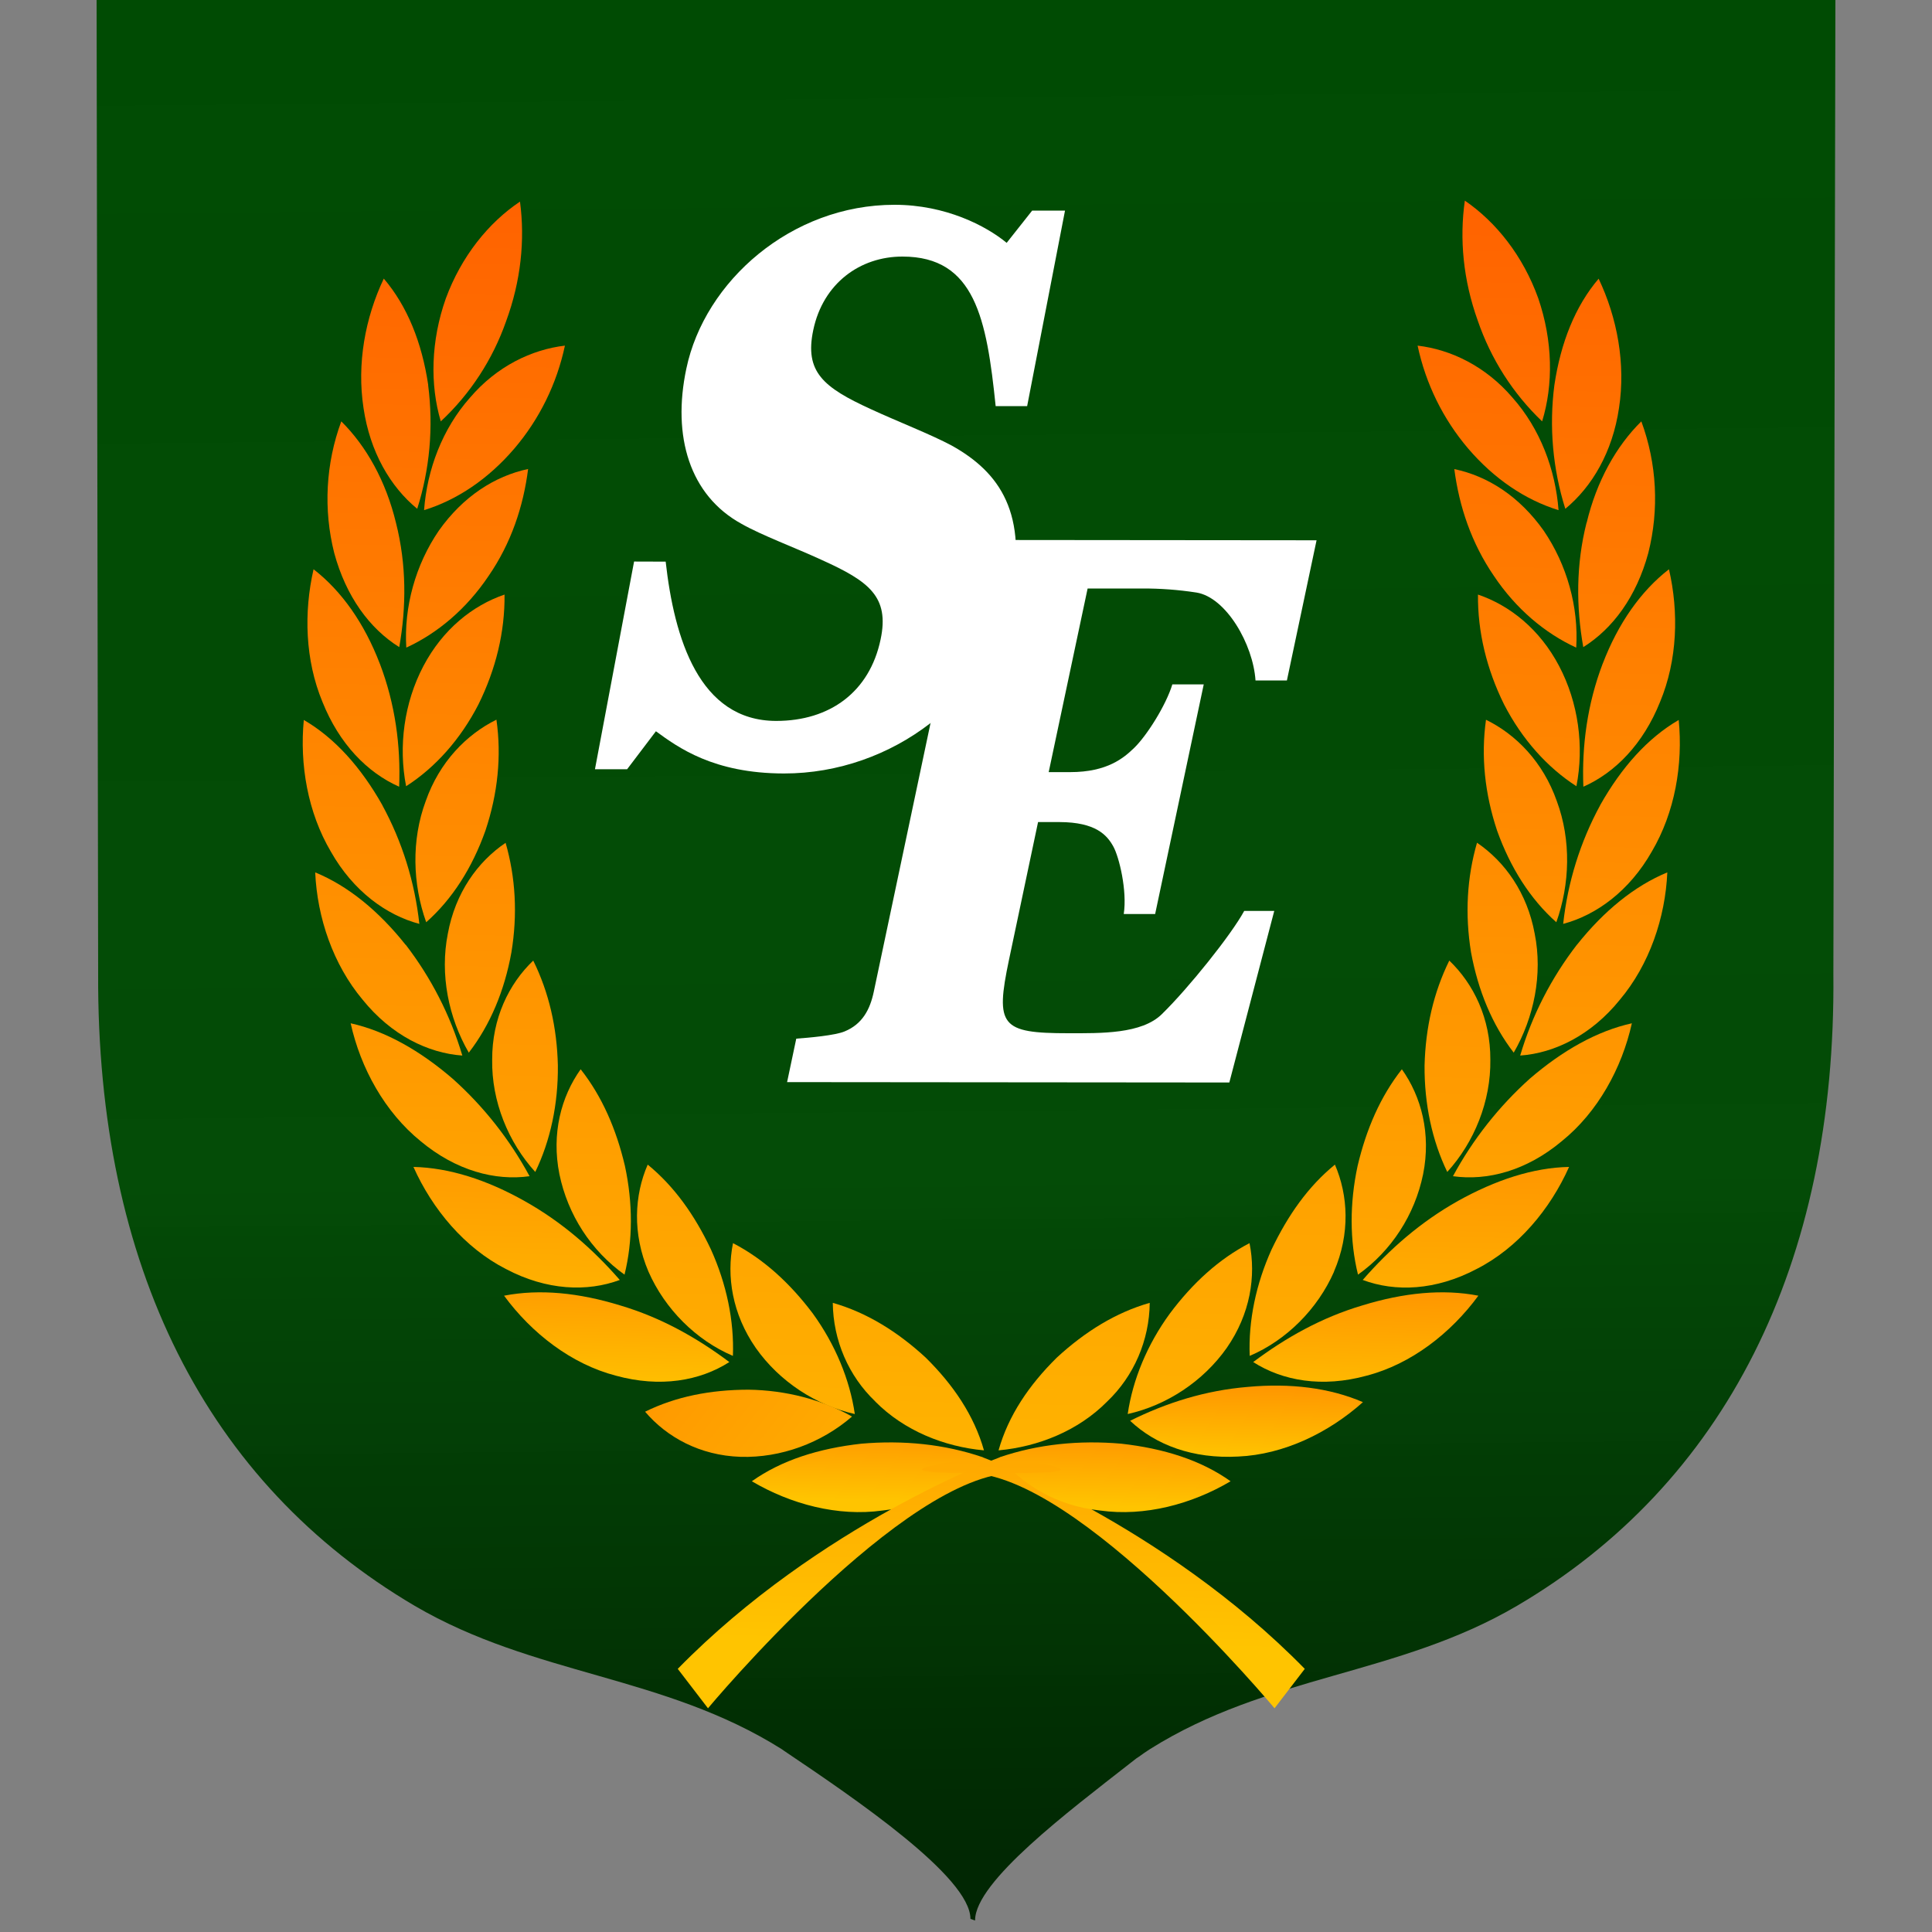 <svg xmlns="http://www.w3.org/2000/svg" width="20" height="20" viewBox="0 0 20 20">
    <rect x="0" y="0" width="20" height="20" fill="#808080" stroke="none"/>
    <defs>
        <linearGradient id="4yrlssxeqa" x1="77.923%" x2="78.775%" y1="1.139%" y2="101.123%">
            <stop offset="0%" stop-color="#004B03"/>
            <stop offset="59.7%" stop-color="#004A03" stop-opacity=".973"/>
            <stop offset="100%" stop-color="#002202"/>
            <stop offset="100%" stop-color="#004B03" stop-opacity="0"/>
        </linearGradient>
        <linearGradient id="xbghvwktsb" x1="118.797%" x2="96.284%" y1="-711.537%" y2="274.196%">
            <stop offset="0%" stop-color="#FF6200"/>
            <stop offset="100%" stop-color="#FFC400"/>
        </linearGradient>
        <linearGradient id="zmsuqw65qc" x1="143.694%" x2="129.182%" y1="-613.516%" y2="281.725%">
            <stop offset="0%" stop-color="#FF6200"/>
            <stop offset="100%" stop-color="#FFC400"/>
        </linearGradient>
        <linearGradient id="6wbiega0td" x1="112.894%" x2="98.143%" y1="-117.65%" y2="82.316%">
            <stop offset="0%" stop-color="#FF6200"/>
            <stop offset="100%" stop-color="#FFC400"/>
        </linearGradient>
        <linearGradient id="qkh2sklfye" x1="135.957%" x2="127.019%" y1="-506.889%" y2="292.715%">
            <stop offset="0%" stop-color="#FF6200"/>
            <stop offset="100%" stop-color="#FFC400"/>
        </linearGradient>
        <linearGradient id="2yphhws6jf" x1="225.721%" x2="210.603%" y1="-151.243%" y2="118.273%">
            <stop offset="0%" stop-color="#FF6200"/>
            <stop offset="100%" stop-color="#FFC400"/>
        </linearGradient>
        <linearGradient id="gv0cgfvyzg" x1="123.739%" x2="117.744%" y1="-425.514%" y2="318.98%">
            <stop offset="0%" stop-color="#FF6200"/>
            <stop offset="100%" stop-color="#FFC400"/>
        </linearGradient>
        <linearGradient id="1goq3fsq0h" x1="290.292%" x2="273.792%" y1="-242.336%" y2="190.842%">
            <stop offset="0%" stop-color="#FF6200"/>
            <stop offset="100%" stop-color="#FFC400"/>
        </linearGradient>
        <linearGradient id="bwil7fvmni" x1="121.749%" x2="116.737%" y1="-361.992%" y2="361.274%">
            <stop offset="0%" stop-color="#FF6200"/>
            <stop offset="100%" stop-color="#FFC400"/>
        </linearGradient>
        <linearGradient id="4g0tk6xzdj" x1="370.042%" x2="351.003%" y1="-386.131%" y2="350.738%">
            <stop offset="0%" stop-color="#FF6200"/>
            <stop offset="100%" stop-color="#FFC400"/>
        </linearGradient>
        <linearGradient id="g4pa61kpkk" x1="134.811%" x2="129.389%" y1="-308.598%" y2="420.132%">
            <stop offset="0%" stop-color="#FF6200"/>
            <stop offset="100%" stop-color="#FFC400"/>
        </linearGradient>
        <linearGradient id="yc6cpcqn8l" x1="323.676%" x2="308.736%" y1="-369.718%" y2="465.171%">
            <stop offset="0%" stop-color="#FF6200"/>
            <stop offset="100%" stop-color="#FFC400"/>
        </linearGradient>
        <linearGradient id="8pxg81jv2m" x1="162.735%" x2="155.824%" y1="-258.878%" y2="495.955%">
            <stop offset="0%" stop-color="#FF6200"/>
            <stop offset="100%" stop-color="#FFC400"/>
        </linearGradient>
        <linearGradient id="rbxen43v7n" x1="232.666%" x2="223.118%" y1="-257.337%" y2="492.619%">
            <stop offset="0%" stop-color="#FF6200"/>
            <stop offset="100%" stop-color="#FFC400"/>
        </linearGradient>
        <linearGradient id="q22ino2cto" x1="204.792%" x2="195.36%" y1="-208.281%" y2="589.366%">
            <stop offset="0%" stop-color="#FF6200"/>
            <stop offset="100%" stop-color="#FFC400"/>
        </linearGradient>
        <linearGradient id="o58yyw4ztp" x1="178.178%" x2="171.556%" y1="-171.971%" y2="531.17%">
            <stop offset="0%" stop-color="#FF6200"/>
            <stop offset="100%" stop-color="#FFC400"/>
        </linearGradient>
        <linearGradient id="kal6f95bgq" x1="258.886%" x2="245.847%" y1="-153.326%" y2="702.963%">
            <stop offset="0%" stop-color="#FF6200"/>
            <stop offset="100%" stop-color="#FFC400"/>
        </linearGradient>
        <linearGradient id="563hnb7c4r" x1="147.511%" x2="142.376%" y1="-100.178%" y2="577.23%">
            <stop offset="0%" stop-color="#FF6200"/>
            <stop offset="100%" stop-color="#FFC400"/>
        </linearGradient>
        <linearGradient id="zlc20r9w9s" x1="319.47%" x2="301.757%" y1="-91.41%" y2="837.97%">
            <stop offset="0%" stop-color="#FF6200"/>
            <stop offset="100%" stop-color="#FFC400"/>
        </linearGradient>
        <linearGradient id="u5nb4tnb0t" x1="148.061%" x2="141.817%" y1="-2.906%" y2="692.878%">
            <stop offset="0%" stop-color="#FF6200"/>
            <stop offset="100%" stop-color="#FFC400"/>
        </linearGradient>
        <linearGradient id="h8daobefwu" x1="130.701%" x2="126.244%" y1="-36.214%" y2="627.99%">
            <stop offset="0%" stop-color="#FF6200"/>
            <stop offset="100%" stop-color="#FFC400"/>
        </linearGradient>
        <linearGradient id="k6zu3ief8v" x1="-312.354%" x2="253.061%" y1="-87.312%" y2="62.775%">
            <stop offset="0%" stop-color="#FF6200"/>
            <stop offset="100%" stop-color="#FFC400"/>
        </linearGradient>
        <linearGradient id="osp3j99ejw" x1="23.616%" x2="14.72%" y1="-187.805%" y2="74.267%">
            <stop offset="0%" stop-color="#FF6200"/>
            <stop offset="100%" stop-color="#FFC400"/>
        </linearGradient>
        <linearGradient id="a1b7fldw5x" x1="5.476%" x2="-9.274%" y1="-117.618%" y2="82.31%">
            <stop offset="0%" stop-color="#FF6200"/>
            <stop offset="100%" stop-color="#FFC400"/>
        </linearGradient>
        <linearGradient id="fq9lg3ofly" x1="-50.531%" x2="-65.157%" y1="-111.263%" y2="89.879%">
            <stop offset="0%" stop-color="#FF6200"/>
            <stop offset="100%" stop-color="#FFC400"/>
        </linearGradient>
        <linearGradient id="t1c8zf991z" x1="9.213%" x2="-13.306%" y1="-712.194%" y2="274.408%">
            <stop offset="0%" stop-color="#FF6200"/>
            <stop offset="100%" stop-color="#FFC400"/>
        </linearGradient>
        <linearGradient id="xkq7hsbgbA" x1="-25.583%" x2="-40.085%" y1="-613.356%" y2="281.652%">
            <stop offset="0%" stop-color="#FF6200"/>
            <stop offset="100%" stop-color="#FFC400"/>
        </linearGradient>
        <linearGradient id="azyf2eam0B" x1="-106.935%" x2="-122.057%" y1="-151.403%" y2="118.33%">
            <stop offset="0%" stop-color="#FF6200"/>
            <stop offset="100%" stop-color="#FFC400"/>
        </linearGradient>
        <linearGradient id="w2xp219acC" x1="-24.812%" x2="-33.748%" y1="-506.841%" y2="292.669%">
            <stop offset="0%" stop-color="#FF6200"/>
            <stop offset="100%" stop-color="#FFC400"/>
        </linearGradient>
        <linearGradient id="a2c481c33D" x1="-169.801%" x2="-186.305%" y1="-242.51%" y2="190.921%">
            <stop offset="0%" stop-color="#FF6200"/>
            <stop offset="100%" stop-color="#FFC400"/>
        </linearGradient>
        <linearGradient id="2oelnnb4nE" x1="-16.285%" x2="-22.281%" y1="-425.514%" y2="318.98%">
            <stop offset="0%" stop-color="#FF6200"/>
            <stop offset="100%" stop-color="#FFC400"/>
        </linearGradient>
        <linearGradient id="pdz8yprbtF" x1="-246.344%" x2="-265.383%" y1="-386.139%" y2="350.742%">
            <stop offset="0%" stop-color="#FF6200"/>
            <stop offset="100%" stop-color="#FFC400"/>
        </linearGradient>
        <linearGradient id="vx4ajyodeG" x1="-15.535%" x2="-20.549%" y1="-362.089%" y2="361.329%">
            <stop offset="0%" stop-color="#FF6200"/>
            <stop offset="100%" stop-color="#FFC400"/>
        </linearGradient>
        <linearGradient id="wegt71ct2H" x1="-205.329%" x2="-220.284%" y1="-369.923%" y2="465.374%">
            <stop offset="0%" stop-color="#FF6200"/>
            <stop offset="100%" stop-color="#FFC400"/>
        </linearGradient>
        <linearGradient id="35d6bpbduI" x1="-28.005%" x2="-33.423%" y1="-308.445%" y2="419.974%">
            <stop offset="0%" stop-color="#FF6200"/>
            <stop offset="100%" stop-color="#FFC400"/>
        </linearGradient>
        <linearGradient id="4w7rqspjkJ" x1="-120.73%" x2="-130.274%" y1="-257.28%" y2="492.511%">
            <stop offset="0%" stop-color="#FF6200"/>
            <stop offset="100%" stop-color="#FFC400"/>
        </linearGradient>
        <linearGradient id="2s7xix8fhK" x1="-54.177%" x2="-61.091%" y1="-258.957%" y2="496.042%">
            <stop offset="0%" stop-color="#FF6200"/>
            <stop offset="100%" stop-color="#FFC400"/>
        </linearGradient>
        <linearGradient id="hw07tmm1mL" x1="-70.005%" x2="-76.631%" y1="-172.027%" y2="531.259%">
            <stop offset="0%" stop-color="#FF6200"/>
            <stop offset="100%" stop-color="#FFC400"/>
        </linearGradient>
        <linearGradient id="zp5enjhuxM" x1="-93.132%" x2="-102.569%" y1="-208.353%" y2="589.48%">
            <stop offset="0%" stop-color="#FF6200"/>
            <stop offset="100%" stop-color="#FFC400"/>
        </linearGradient>
        <linearGradient id="mrc59y0z7N" x1="-41.133%" x2="-46.268%" y1="-100.198%" y2="577.211%">
            <stop offset="0%" stop-color="#FF6200"/>
            <stop offset="100%" stop-color="#FFC400"/>
        </linearGradient>
        <linearGradient id="2f7vjtgn6O" x1="-142.791%" x2="-155.84%" y1="-153.389%" y2="703.114%">
            <stop offset="0%" stop-color="#FF6200"/>
            <stop offset="100%" stop-color="#FFC400"/>
        </linearGradient>
        <linearGradient id="yfwmnqpxyP" x1="-25.163%" x2="-29.62%" y1="-36.24%" y2="628.092%">
            <stop offset="0%" stop-color="#FF6200"/>
            <stop offset="100%" stop-color="#FFC400"/>
        </linearGradient>
        <linearGradient id="wsxw0wvtvQ" x1="-38.747%" x2="-44.867%" y1="-2.438%" y2="690.389%">
            <stop offset="0%" stop-color="#FF6200"/>
            <stop offset="100%" stop-color="#FFC400"/>
        </linearGradient>
        <linearGradient id="hiterbn5yR" x1="-197.645%" x2="-215.374%" y1="-91.435%" y2="838.197%">
            <stop offset="0%" stop-color="#FF6200"/>
            <stop offset="100%" stop-color="#FFC400"/>
        </linearGradient>
        <linearGradient id="qu7udqq31S" x1="87.45%" x2="78.554%" y1="-187.753%" y2="74.266%">
            <stop offset="0%" stop-color="#FF6200"/>
            <stop offset="100%" stop-color="#FFC400"/>
        </linearGradient>
    </defs>
    <g fill="none" fill-rule="evenodd">
        <g fill-rule="nonzero">
            <path fill="url(#4yrlssxeqa)" d="M1 0l.016 10.081c-.014 3.026 1.122 5.274 3.278 6.543 1.238.725 2.574.713 3.798 1.483l.027.019c.734.494 1.927 1.304 1.927 1.738l.048.017v-.002c0-.4.971-1.13 1.604-1.625l.064-.05.03-.02c.037-.027.074-.053.112-.077 1.224-.77 2.564-.759 3.799-1.483 2.144-1.259 3.306-3.527 3.276-6.543L19 0H1z" transform="translate(-367, -1851) translate(367, 1851)"/>
            <g>
                <g>
                    <path fill="url(#xbghvwktsb)" d="M6.06 12.508c.301.304.717.469 1.126.506-.102-.36-.316-.677-.603-.96-.294-.271-.614-.468-.962-.567.004.388.163.757.44 1.021z" transform="translate(-367, -1851) translate(367, 1851) translate(3, 2)"/>
                    <path fill="url(#zmsuqw65qc)" d="M4.824 11.954c.243.346.622.594 1.025.684-.052-.357-.203-.721-.435-1.041-.238-.316-.51-.564-.826-.728-.069.342-.008.734.236 1.085z" transform="translate(-367, -1851) translate(367, 1851) translate(3, 2)"/>
                    <path fill="url(#6wbiega0td)" d="M5.916 12.945c.436-.038.862.005 1.257.14-.222.275-.579.503-1.038.552-.462.064-.948-.065-1.352-.303.308-.219.694-.34 1.133-.389z" transform="translate(-367, -1851) translate(367, 1851) translate(3, 2)"/>
                    <path fill="url(#qkh2sklfye)" d="M3.713 11.164c.17.387.493.71.874.872.014-.362-.066-.745-.228-1.103-.168-.355-.379-.652-.654-.877-.138.317-.16.714.008 1.108z" transform="translate(-367, -1851) translate(367, 1851) translate(3, 2)"/>
                    <path fill="url(#2yphhws6jf)" d="M3.418 11.513c.426.126.797.336 1.132.587-.305.195-.715.267-1.174.141-.462-.12-.873-.44-1.158-.828.37-.072.777-.03 1.2.1z" transform="translate(-367, -1851) translate(367, 1851) translate(3, 2)"/>
                    <path fill="url(#gv0cgfvyzg)" d="M2.791 10.155c.087.421.328.793.674 1.04.087-.352.087-.741.004-1.126-.09-.381-.236-.718-.458-1-.202.283-.304.667-.22 1.086z" transform="translate(-367, -1851) translate(367, 1851) translate(3, 2)"/>
                    <path fill="url(#1goq3fsq0h)" d="M2.43 10.433c.388.217.71.5.986.817-.337.125-.756.11-1.178-.113-.428-.218-.763-.62-.958-1.057.372.008.763.135 1.15.353z" transform="translate(-367, -1851) translate(367, 1851) translate(3, 2)"/>
                    <path fill="url(#bwil7fvmni)" d="M2.095 8.97c-.007.43.166.854.446 1.162.157-.324.238-.704.234-1.102-.009-.394-.093-.758-.255-1.086-.252.24-.427.599-.425 1.027z" transform="translate(-367, -1851) translate(367, 1851) translate(3, 2)"/>
                    <path fill="url(#4g0tk6xzdj)" d="M1.686 9.167c.32.286.59.628.796 1.009-.356.05-.761-.057-1.127-.362C.983 9.512.733 9.058.63 8.593c.361.08.718.283 1.056.574z" transform="translate(-367, -1851) translate(367, 1851) translate(3, 2)"/>
                    <path fill="url(#g4pa61kpkk)" d="M1.636 7.665c-.084.422.007.87.217 1.232.222-.287.37-.643.441-1.038.065-.395.043-.776-.06-1.134-.29.195-.521.519-.598.94z" transform="translate(-367, -1851) translate(367, 1851) translate(3, 2)"/>
                    <path fill="url(#yc6cpcqn8l)" d="M1.2 7.78c.263.342.462.73.586 1.147-.354-.025-.735-.21-1.032-.578C.448 7.984.284 7.5.263 7.031c.341.14.658.4.936.75z" transform="translate(-367, -1851) translate(367, 1851) translate(3, 2)"/>
                    <path fill="url(#8pxg81jv2m)" d="M1.407 6.293c-.15.404-.136.859.005 1.254.271-.24.477-.565.613-.948.128-.383.168-.772.114-1.149-.31.153-.59.438-.732.843z" transform="translate(-367, -1851) translate(367, 1851) translate(3, 2)"/>
                    <path fill="url(#rbxen43v7n)" d="M.957 6.334c.207.38.337.798.384 1.23-.343-.091-.685-.34-.916-.748-.24-.407-.324-.903-.28-1.363.322.187.593.492.812.88z" transform="translate(-367, -1851) translate(367, 1851) translate(3, 2)"/>
                    <path fill="url(#q22ino2cto)" d="M1.383 4.895c-.2.38-.26.831-.179 1.244.301-.193.562-.484.749-.847.18-.365.274-.75.27-1.137-.33.112-.64.36-.84.74z" transform="translate(-367, -1851) translate(367, 1851) translate(3, 2)"/>
                    <path fill="url(#o58yyw4ztp)" d="M.932 4.87c.159.417.217.85.2 1.274-.33-.146-.62-.443-.794-.878-.18-.434-.194-.928-.092-1.373.292.226.527.562.686.978z" transform="translate(-367, -1851) translate(367, 1851) translate(3, 2)"/>
                    <path fill="url(#kal6f95bgq)" d="M1.543 3.493c-.241.352-.363.79-.337 1.211.323-.148.624-.402.852-.742.234-.34.36-.72.409-1.107-.347.074-.674.285-.924.638z" transform="translate(-367, -1851) translate(367, 1851) translate(3, 2)"/>
                    <path fill="url(#563hnb7c4r)" d="M1.099 3.412c.11.433.108.87.034 1.287-.307-.192-.551-.524-.673-.974-.114-.451-.088-.927.073-1.363.259.256.462.619.566 1.05z" transform="translate(-367, -1851) translate(367, 1851) translate(3, 2)"/>
                    <path fill="url(#zlc20r9w9s)" d="M1.865 2.117c-.286.322-.444.745-.475 1.164.343-.106.665-.323.934-.637.26-.305.44-.671.524-1.066-.343.04-.705.213-.983.539z" transform="translate(-367, -1851) translate(367, 1851) translate(3, 2)"/>
                    <path fill="url(#u5nb4tnb0t)" d="M1.615 1.09c-.155.439-.165.892-.052 1.272.305-.284.537-.64.676-1.036.153-.416.197-.84.144-1.239-.325.217-.607.566-.768 1.003z" transform="translate(-367, -1851) translate(367, 1851) translate(3, 2)"/>
                    <path fill="url(#h8daobefwu)" d="M1.432 1.986c.057.44.015.878-.113 1.281C1.042 3.04.83 2.68.763 2.223.693 1.765.78 1.29.973.884c.243.285.394.66.46 1.102z" transform="translate(-367, -1851) translate(367, 1851) translate(3, 2)"/>
                    <path fill="url(#k6zu3ief8v)" d="M4.665 13.081c.418.013.84-.144 1.155-.417-.309-.174-.684-.273-1.074-.278-.39.001-.748.07-1.068.228.225.264.567.453.987.467z" transform="translate(-367, -1851) translate(367, 1851) translate(3, 2)"/>
                </g>
                <path fill="url(#osp3j99ejw)" d="M7.173 13.086s1.867.692 3.334 2.19l-.313.408s-2.031-2.436-3.177-2.436.156-.162.156-.162z" transform="translate(-367, -1851) translate(367, 1851) translate(3, 2)"/>
                <g>
                    <path fill="url(#a1b7fldw5x)" d="M1.363 12.945c-.436-.038-.862.005-1.257.14.222.275.579.503 1.039.552.461.064.947-.065 1.35-.303-.307-.219-.693-.34-1.132-.389z" transform="translate(-367, -1851) translate(367, 1851) translate(3, 2) translate(7.244, 0)"/>
                    <path fill="url(#fq9lg3ofly)" d="M2.675 12.357c-.441.036-.847.165-1.22.351.265.25.65.396 1.12.37.471-.021.934-.245 1.29-.563-.345-.149-.752-.198-1.19-.158z" transform="translate(-367, -1851) translate(367, 1851) translate(3, 2) translate(7.244, 0)"/>
                    <path fill="url(#t1c8zf991z)" d="M1.218 12.508c-.3.304-.716.469-1.125.506.101-.36.316-.677.603-.96.294-.271.614-.468.962-.567-.004.387-.163.757-.44 1.021z" transform="translate(-367, -1851) translate(367, 1851) translate(3, 2) translate(7.244, 0)"/>
                    <path fill="url(#xkq7hsbgbA)" d="M2.455 11.954c-.244.346-.622.594-1.025.684.052-.357.203-.721.436-1.04.237-.317.509-.565.825-.729.069.342.008.734-.236 1.085z" transform="translate(-367, -1851) translate(367, 1851) translate(3, 2) translate(7.244, 0)"/>
                    <path fill="url(#azyf2eam0B)" d="M3.861 11.513c-.426.126-.797.336-1.132.587.305.195.715.267 1.174.141.462-.12.872-.44 1.157-.828-.369-.072-.776-.03-1.199.1z" transform="translate(-367, -1851) translate(367, 1851) translate(3, 2) translate(7.244, 0)"/>
                    <path fill="url(#w2xp219acC)" d="M3.566 11.164c-.17.387-.493.71-.873.872-.015-.362.065-.745.227-1.103.169-.354.379-.652.655-.877.137.317.16.714-.01 1.108z" transform="translate(-367, -1851) translate(367, 1851) translate(3, 2) translate(7.244, 0)"/>
                    <path fill="url(#a2c481c33D)" d="M4.849 10.432c-.388.218-.71.501-.986.818.337.126.755.11 1.178-.113.429-.218.763-.62.958-1.057-.372.007-.762.136-1.15.352z" transform="translate(-367, -1851) translate(367, 1851) translate(3, 2) translate(7.244, 0)"/>
                    <path fill="url(#2oelnnb4nE)" d="M4.488 10.155c-.086.421-.328.794-.674 1.04-.087-.352-.087-.741-.004-1.126.09-.381.236-.718.458-1 .201.282.304.667.22 1.086z" transform="translate(-367, -1851) translate(367, 1851) translate(3, 2) translate(7.244, 0)"/>
                    <path fill="url(#pdz8yprbtF)" d="M5.593 9.166c-.32.287-.59.629-.796 1.01.356.05.761-.056 1.127-.363.372-.3.622-.756.725-1.22-.361.08-.718.282-1.056.573z" transform="translate(-367, -1851) translate(367, 1851) translate(3, 2) translate(7.244, 0)"/>
                    <path fill="url(#vx4ajyodeG)" d="M5.184 8.97c.006.43-.166.854-.446 1.162-.157-.324-.238-.705-.235-1.102.01-.394.094-.757.256-1.086.252.241.427.599.425 1.027z" transform="translate(-367, -1851) translate(367, 1851) translate(3, 2) translate(7.244, 0)"/>
                    <path fill="url(#wegt71ct2H)" d="M6.08 7.78c-.264.342-.464.73-.587 1.147.354-.025.735-.21 1.032-.578.306-.364.47-.849.491-1.318-.34.14-.658.4-.936.75z" transform="translate(-367, -1851) translate(367, 1851) translate(3, 2) translate(7.244, 0)"/>
                    <path fill="url(#35d6bpbduI)" d="M5.643 7.665c.085.422-.008.87-.217 1.232-.222-.287-.369-.643-.442-1.039-.064-.394-.042-.775.062-1.134.289.196.52.52.597.941z" transform="translate(-367, -1851) translate(367, 1851) translate(3, 2) translate(7.244, 0)"/>
                    <path fill="url(#4w7rqspjkJ)" d="M6.322 6.334c-.207.38-.337.798-.384 1.23.343-.091.685-.34.917-.748.24-.407.324-.902.279-1.363-.322.187-.592.491-.812.88z" transform="translate(-367, -1851) translate(367, 1851) translate(3, 2) translate(7.244, 0)"/>
                    <path fill="url(#2s7xix8fhK)" d="M5.872 6.293c.15.404.136.859-.005 1.254-.27-.24-.476-.565-.613-.948-.128-.383-.168-.772-.115-1.148.311.152.591.437.733.842z" transform="translate(-367, -1851) translate(367, 1851) translate(3, 2) translate(7.244, 0)"/>
                    <path fill="url(#hw07tmm1mL)" d="M6.347 4.87c-.159.418-.217.85-.2 1.274.33-.146.62-.443.794-.878.18-.433.195-.928.092-1.373-.292.226-.527.562-.686.978z" transform="translate(-367, -1851) translate(367, 1851) translate(3, 2) translate(7.244, 0)"/>
                    <path fill="url(#zp5enjhuxM)" d="M5.896 4.895c.2.38.26.831.179 1.244-.3-.193-.562-.484-.749-.847-.18-.364-.274-.751-.27-1.137.33.112.64.359.84.74z" transform="translate(-367, -1851) translate(367, 1851) translate(3, 2) translate(7.244, 0)"/>
                    <path fill="url(#mrc59y0z7N)" d="M6.18 3.411c-.11.434-.108.872-.034 1.288.307-.192.551-.524.673-.974.114-.451.089-.927-.072-1.363-.26.256-.463.619-.566 1.05z" transform="translate(-367, -1851) translate(367, 1851) translate(3, 2) translate(7.244, 0)"/>
                    <path fill="url(#2f7vjtgn6O)" d="M5.736 3.493c.241.353.363.79.337 1.211-.323-.148-.624-.401-.852-.742-.233-.34-.36-.72-.41-1.106.349.073.675.284.925.637z" transform="translate(-367, -1851) translate(367, 1851) translate(3, 2) translate(7.244, 0)"/>
                    <path fill="url(#yfwmnqpxyP)" d="M5.847 1.986c-.056.43-.017.868.113 1.281.277-.228.489-.588.556-1.044.07-.457-.018-.933-.211-1.338-.242.284-.392.66-.458 1.101z" transform="translate(-367, -1851) translate(367, 1851) translate(3, 2) translate(7.244, 0)"/>
                    <path fill="url(#wsxw0wvtvQ)" d="M5.053 1.317c.136.398.365.757.667 1.045.117-.38.111-.833-.04-1.274-.158-.44-.437-.79-.76-1.011-.057.397-.017.822.133 1.24z" transform="translate(-367, -1851) translate(367, 1851) translate(3, 2) translate(7.244, 0)"/>
                    <path fill="url(#hiterbn5yR)" d="M5.414 2.117c.286.322.444.745.476 1.164-.344-.106-.666-.323-.935-.637-.26-.305-.44-.671-.524-1.066.343.04.705.213.983.539z" transform="translate(-367, -1851) translate(367, 1851) translate(3, 2) translate(7.244, 0)"/>
                </g>
                <path fill="url(#qu7udqq31S)" d="M7.35 13.086s-1.867.692-3.334 2.19l.313.408s2.031-2.436 3.177-2.436-.156-.162-.156-.162z" transform="translate(-367, -1851) translate(367, 1851) translate(3, 2)"/>
            </g>
            <g fill="#FFF">
                <path d="M6.726 9.206l-4.578-.004.095-.45c.127-.009.402-.033.501-.075.182-.075.262-.225.301-.409l.777-3.678c.04-.183.02-.325-.128-.409-.105-.058-.332-.134-.454-.142l.095-.45 4.294.004-.307 1.451h-.325c-.025-.375-.304-.86-.611-.91-.188-.029-.377-.043-.567-.042h-.56l-.403 1.901h.222c.388 0 .558-.15.662-.25.13-.125.33-.441.396-.658h.325l-.503 2.377h-.325c.037-.242-.048-.593-.109-.701-.065-.117-.182-.25-.556-.251h-.222l-.301 1.426c-.144.684-.084.76.615.76.333 0 .76.01.97-.2.272-.266.714-.816.85-1.066h.311l-.465 1.776z" transform="translate(-367, -1851) translate(367, 1851) translate(6, 2)"/>
                <path d="M2.115 6.007c-.73-.001-1.096-.27-1.325-.437l-.298.393H.159l.405-2.15.327.001c.089.795.346 1.648 1.144 1.649.556 0 .967-.3 1.081-.844.094-.443-.123-.602-.604-.82-.272-.126-.633-.26-.837-.377-.535-.294-.719-.904-.57-1.606C1.294.912 2.191.119 3.261.12c.528 0 .947.218 1.16.394L4.685.18h.34l-.392 2.024h-.326C4.214 1.3 4.093.656 3.343.656c-.437-.001-.822.275-.924.76-.092.434.103.594.597.82.272.126.619.26.837.377.497.277.796.703.609 1.59-.216 1.02-1.222 1.805-2.347 1.804z" transform="translate(-367, -1851) translate(367, 1851) translate(6, 2)"/>
            </g>
        </g>
    </g>
</svg>
